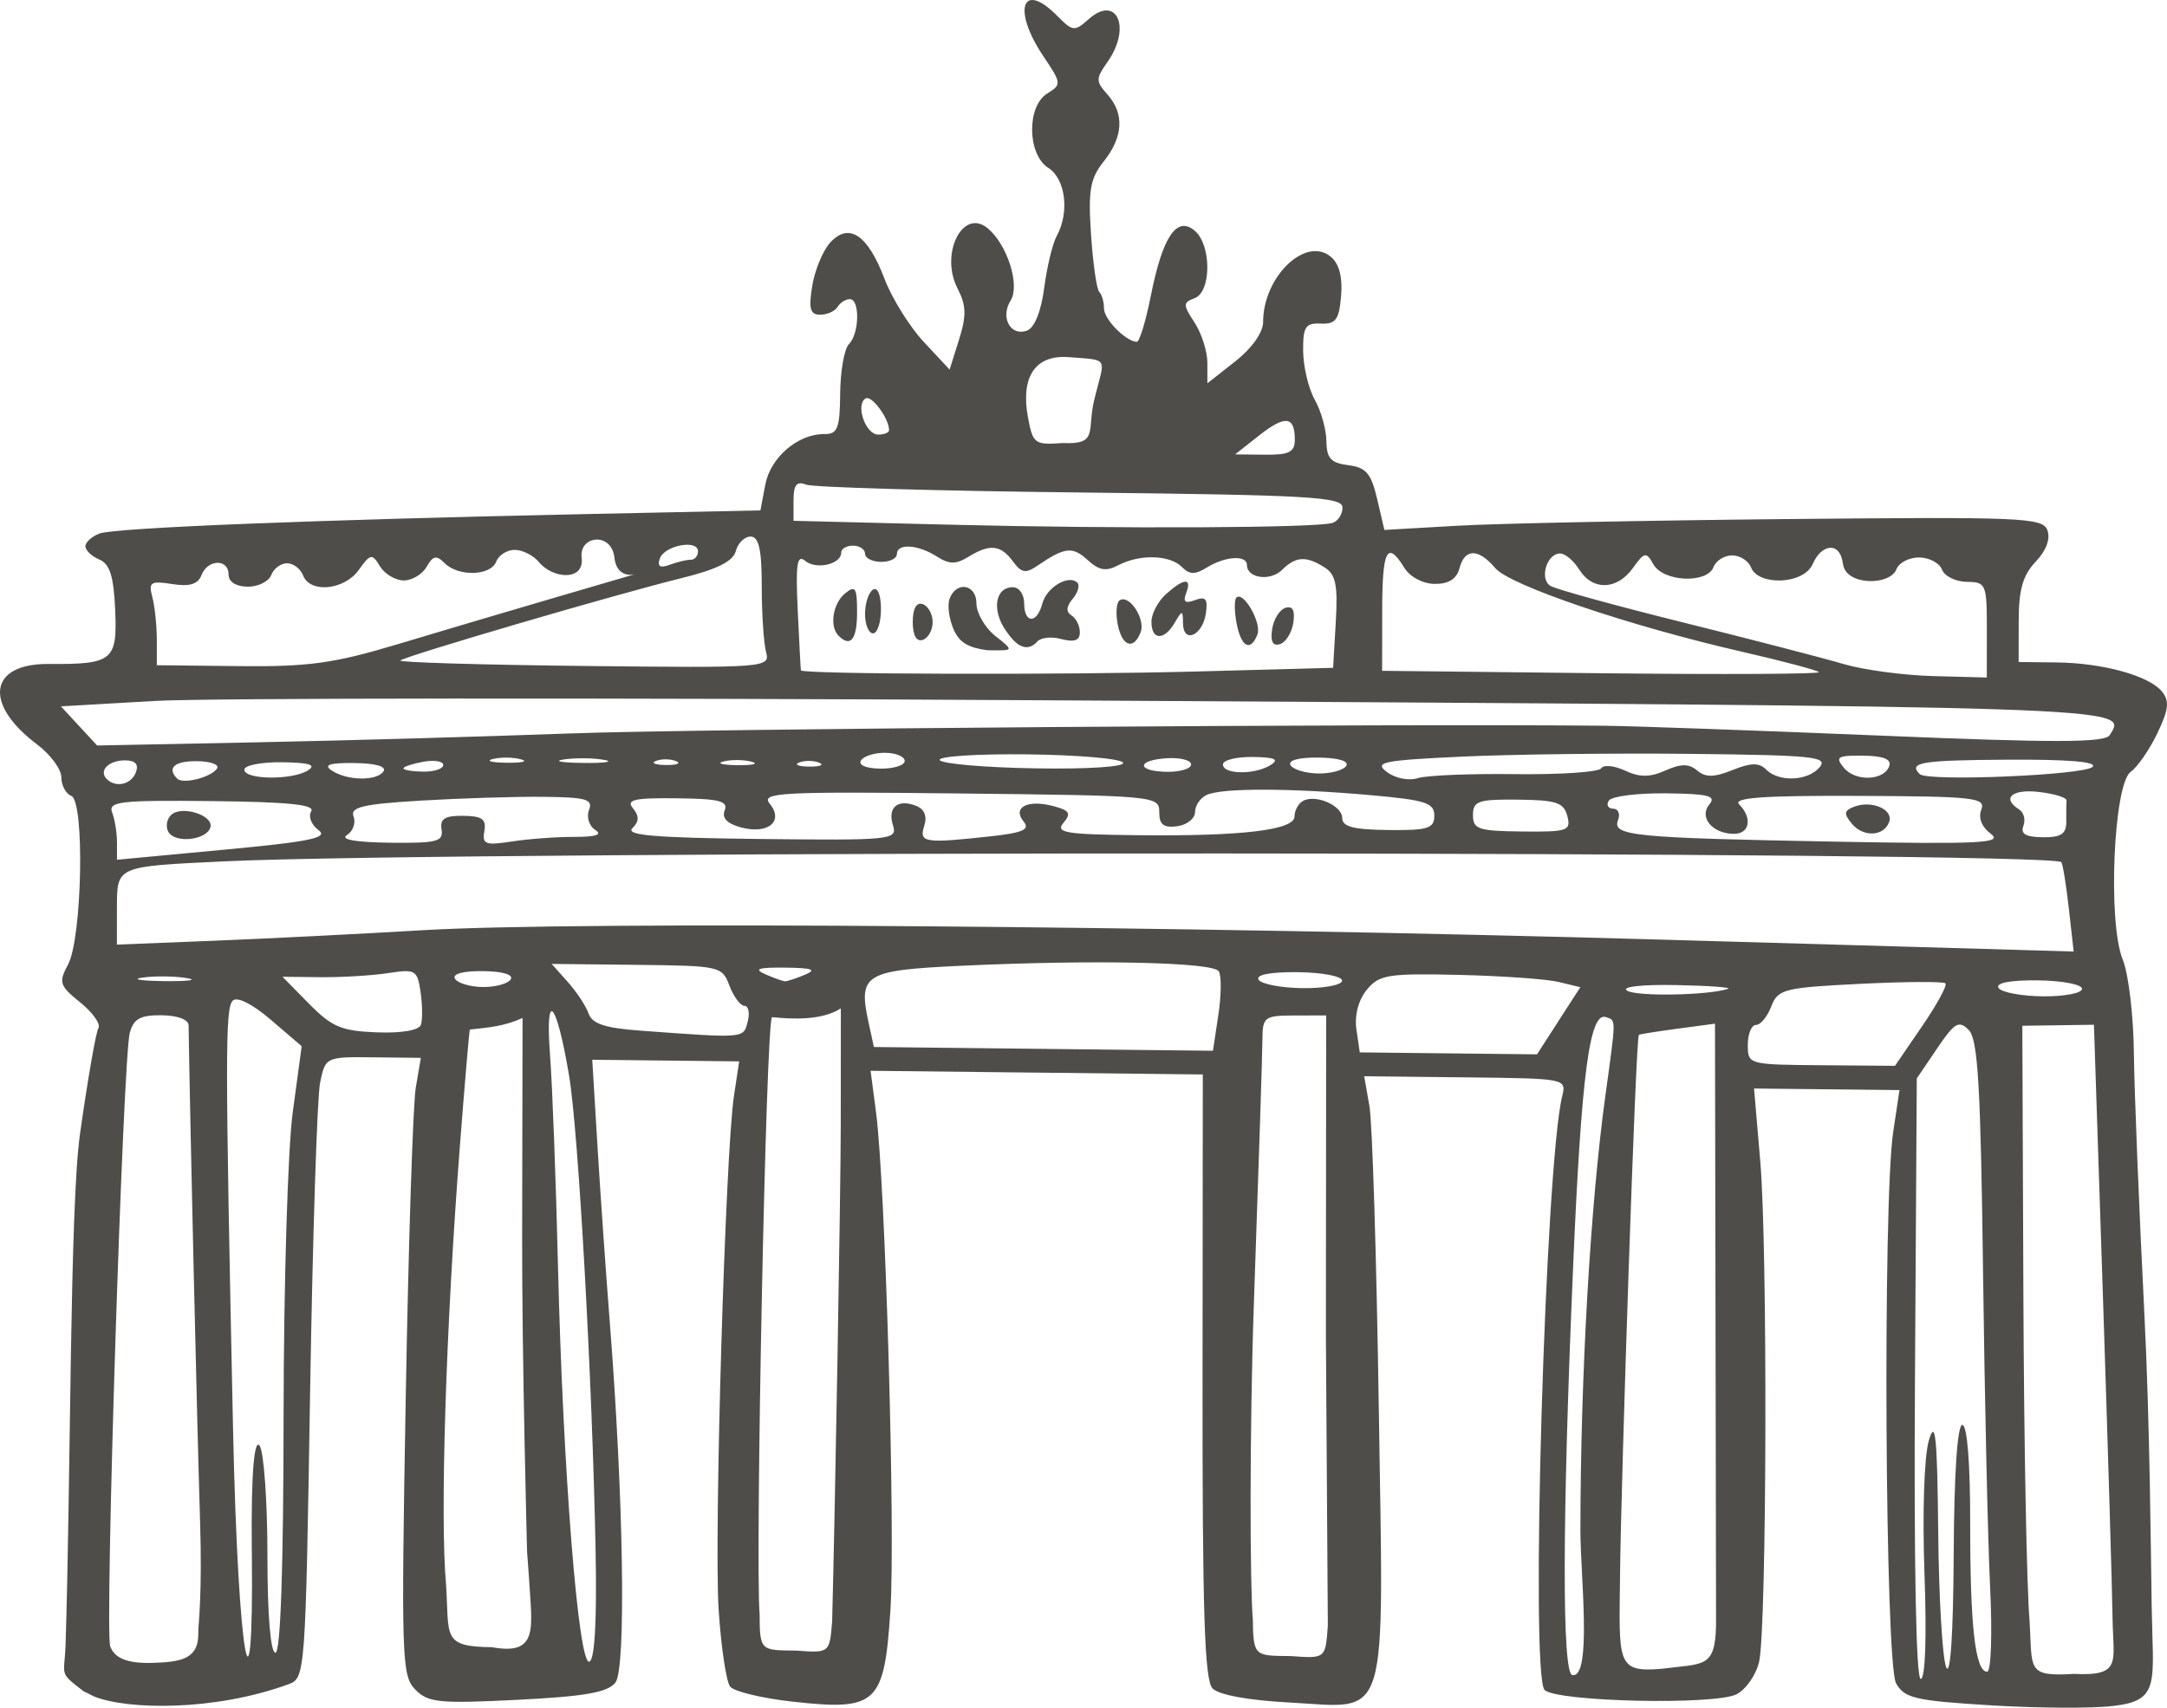 <?xml version="1.0" ?><svg xmlns="http://www.w3.org/2000/svg" width="418.882mm" height="330.187mm" viewBox="0 0 418.882 330.187">
    <path d="m 2811.726,3139.584 c 0,0 6.606,3.971 15.502,3.905 8.896,-0.065 21.963,-3.732 21.963,-3.732 0,0 2.652,-47.69 2.507,-58.886 -0.145,-11.196 3.353,-60.382 3.353,-60.382 l 25.166,0.118 c 0,0 -3.713,56.369 -4.725,69.149 -1.012,12.78 1.422,50.554 1.422,50.554 l 33.656,1.302 c 0,0 1.76,-45.954 0.627,-56.065 -1.133,-10.111 -5.039,-67.413 -5.039,-67.413 l 34.09,2.517 c 0,0 -3.689,75.549 -4.098,86.398 -0.41,10.849 2.628,33.349 2.628,33.349 l 22.329,0.553 -0.986,-118.907 73.168,1.418 -0.555,119.529 21.939,-1.714 -1.058,-117.885 44.842,0.754 -5.404,61.62 c -1.929,10.415 1.881,57.085 1.881,57.085 l 34.042,-0.369 0.274,-117.877 32.571,1.559 c 0,0 -0.29,21.288 -0.531,29.619 -0.241,8.332 1.481,88.086 1.481,88.086 l 42.769,-0.738 c 0,0 -2.637,-99.152 -3.143,-106.117 -0.506,-6.965 -0.53,-26.405 -2.146,-33.153 -1.615,-6.748 0.197,-29.474 -0.799,-33.703 -0.996,-4.23 9.017,-15.101 9.378,-17.64 0.362,-2.539 -27.063,-1.838 -27.063,-1.838 l -0.769,-29.746 -124.498,1.779 -0.737,-11.373 -44.433,-2.951 -0.723,-23.411 -21.409,-1.107 -1.446,25.19 -42.118,-0.108 -4.163,9.496 -123.542,5.151 1.591,26.427 -20.227,1.432 11.042,15.817 c 0,0 1.423,9.849 2.05,17.509 0.627,7.659 -1.688,22.5 -1.688,22.5 l 5.569,7.008 c 0,0 -5.051,78.055 -5.293,83.631 -0.241,5.576 0.752,41.66 0.752,41.66 z" fill="none" paint-order="markers stroke fill" transform="translate(96.259,42.411) translate(-2890.214,-2860.058)"/>
    <path d="m 2810.065,3144.626 c -4.892,-3.769 -3.632,-2.851 -3.433,-9.079 1.016,-31.745 0.789,-84.44 2.782,-98.611 1.477,-10.504 3.081,-19.732 3.564,-20.506 0.483,-0.774 -1.097,-3.006 -3.512,-4.959 -4.014,-3.246 -4.217,-3.872 -2.372,-7.293 2.747,-5.093 3.265,-31.608 0.638,-32.644 -1.057,-0.417 -1.921,-2.034 -1.919,-3.593 10e-4,-1.559 -2.109,-4.42 -4.689,-6.357 -10.418,-7.822 -9.309,-15.647 2.205,-15.557 12.403,0.093 13.313,-0.638 12.891,-10.395 -0.287,-6.572 -1.026,-8.941 -3.066,-9.801 -1.48,-0.623 -2.689,-1.773 -2.689,-2.556 0,-0.782 1.213,-1.89 2.693,-2.46 2.908,-1.121 41.267,-2.655 94.46,-3.777 l 33.325,-0.703 0.941,-4.981 c 0.995,-5.27 6.329,-9.834 11.425,-9.777 2.557,0.028 2.992,-1.096 3.05,-7.877 0.047,-4.35 0.799,-8.632 1.693,-9.515 2.015,-1.991 2.157,-8.674 0.186,-8.696 -0.796,-0.01 -1.876,0.671 -2.399,1.511 -0.523,0.84 -2.04,1.515 -3.37,1.501 -1.919,-0.021 -2.23,-1.173 -1.508,-5.59 0.5,-3.059 2.065,-6.826 3.478,-8.37 3.608,-3.943 7.249,-1.52 10.471,6.97 1.438,3.788 4.861,9.297 7.609,12.243 l 4.995,5.356 1.82,-5.796 c 1.46,-4.649 1.404,-6.604 -0.284,-9.881 -3.475,-6.747 1.028,-15.688 5.856,-11.626 3.786,3.186 6.253,11.012 4.4,13.956 -2.052,3.258 -0.01,6.988 3.176,5.801 1.446,-0.539 2.726,-3.726 3.317,-8.261 0.529,-4.061 1.619,-8.578 2.423,-10.037 2.497,-4.535 1.703,-11.033 -1.606,-13.137 -4.112,-2.615 -4.239,-11.947 -0.198,-14.425 2.76,-1.692 2.731,-1.963 -0.763,-7.156 -6.077,-9.033 -4.155,-14.732 2.647,-7.849 3.007,3.042 3.369,3.083 6.054,0.685 5.489,-4.903 8.367,1.611 3.656,8.275 -2.257,3.194 -2.258,3.714 -0.01,6.23 3.325,3.715 3.087,8.21 -0.688,12.961 -2.643,3.326 -3.034,5.566 -2.466,14.129 0.37,5.597 1.086,10.592 1.59,11.102 0.504,0.51 0.915,1.946 0.914,3.191 0,2.098 4.142,6.334 6.331,6.47 0.524,0.05 1.751,-3.968 2.725,-8.89 2.268,-11.448 5.007,-15.523 8.476,-12.604 3.269,2.751 3.261,11.841 -0.011,13.06 -2.274,0.847 -2.274,1.23 0,4.724 1.358,2.091 2.469,5.585 2.467,7.766 v 3.964 l 5.386,-4.235 c 3.225,-2.536 5.387,-5.594 5.389,-7.622 0.01,-8.774 8.243,-16.686 13.108,-12.593 1.595,1.342 2.275,3.95 1.968,7.558 -0.388,4.596 -1.04,5.482 -3.927,5.348 -2.976,-0.138 -3.453,0.61 -3.41,5.344 0.041,3.028 1.038,7.246 2.244,9.373 1.207,2.127 2.218,5.726 2.246,7.996 0.044,3.329 0.859,4.23 4.23,4.66 3.448,0.439 4.425,1.582 5.581,6.527 l 1.401,5.995 14.023,-0.808 c 7.713,-0.444 36.322,-1.026 63.576,-1.292 45.903,-0.448 49.627,-0.289 50.56,2.157 0.629,1.651 -0.221,3.934 -2.266,6.086 -2.47,2.599 -3.275,5.403 -3.28,11.419 l -0.01,7.974 7.305,0.081 c 8.98,0.099 17.876,2.56 20.386,5.615 1.506,1.832 1.334,3.442 -0.857,8.037 -1.507,3.161 -3.84,6.543 -5.185,7.516 -3.323,2.405 -4.449,29.19 -1.526,36.293 1.108,2.693 2.077,10.796 2.152,18.007 0.074,7.211 0.995,30.074 2.043,50.806 1.048,20.733 1.235,45.995 1.397,56.143 0.237,14.854 1.759,18.336 -7.43,19.346 -3.807,0.494 -14.393,0.445 -23.524,-0.108 -14.775,-0.897 -16.806,-1.366 -18.451,-4.255 -2.136,-3.751 -2.601,-93.052 -0.555,-106.645 l 1.213,-8.06 -14.057,-0.156 -14.057,-0.156 1.215,14.238 c 1.421,16.649 1.25,89.875 -0.225,96.55 -0.555,2.513 -2.511,5.359 -4.346,6.324 -4.107,2.16 -34.881,1.476 -37.136,-0.825 -2.805,-2.864 0.129,-101.363 3.399,-114.774 0.843,-3.442 0.795,-3.451 -18.713,-3.667 l -19.559,-0.216 1.019,5.778 c 0.56,3.178 1.373,29.366 1.806,58.196 0.939,62.477 2.256,58.147 -17.381,57.11 -7.744,-0.408 -13.521,-1.466 -14.736,-2.694 -1.568,-1.587 -1.987,-14.556 -1.948,-60.377 l 0.049,-58.356 -32.109,-0.356 -32.11,-0.355 1.05,7.979 c 1.813,13.773 3.764,81.369 2.781,96.368 -1.186,18.103 -2.589,19.421 -18.781,17.646 -5.968,-0.654 -11.459,-1.972 -12.203,-2.93 -0.744,-0.958 -1.74,-7.627 -2.212,-14.821 -0.922,-14.055 1.286,-88.321 2.955,-99.371 l 1.011,-6.69 -14.2,-0.157 -14.2,-0.157 1,16.542 c 0.55,9.098 1.625,24.507 2.391,34.241 2.658,33.828 3.18,66.911 1.098,69.623 -1.475,1.921 -5.842,2.695 -18.911,3.35 -15.213,0.763 -17.286,0.556 -19.787,-1.975 -2.63,-2.66 -2.738,-5.987 -1.841,-56.732 0.524,-29.648 1.395,-56.495 1.936,-59.661 l 0.984,-5.756 -9.221,-0.102 c -9.166,-0.102 -9.227,-0.058 -10.257,4.885 -0.57,2.743 -1.44,29.77 -1.935,60.062 -0.889,54.476 -0.935,55.089 -4.189,56.276 -14.412,5.259 -31.137,4.932 -37.529,2.374 z m 22.239,-12.103 c 0.017,-0.747 0.757,-6.878 0.33,-20.567 -0.592,-18.932 -1.962,-78.11 -2.223,-96.026 0,-1.153 -2.11,-1.946 -5.231,-1.98 -4.095,-0.045 -5.402,0.677 -6.138,3.392 -1.321,4.873 -4.873,115.774 -3.779,118.642 0.718,1.884 2.589,3.406 8.468,3.177 4.632,-0.181 8.432,-0.554 8.54,-5.189 z m 10.319,-15.735 c -0.145,-14.715 0.531,-21.149 1.53,-19.589 0.819,1.278 1.492,10.8 1.497,21.16 -0.01,11.518 0.605,18.844 1.546,18.855 0.991,0.011 1.552,-16.304 1.577,-45.87 0.021,-25.238 0.817,-51.629 1.769,-58.647 l 1.731,-12.76 -5.945,-5.096 c -3.545,-3.039 -6.519,-4.547 -7.366,-3.735 -1.499,1.435 -1.495,10.189 0.035,82.576 0.973,46.07 3.982,59.214 3.644,24.884 z m 66.467,0.993 c -0.63,-33.174 -3.314,-81.354 -5.137,-92.193 -2.449,-14.567 -4.658,-16.904 -3.671,-3.885 0.449,5.925 1.14,24.271 1.534,40.767 0.938,39.231 3.939,77.148 6.051,76.467 1.047,-0.337 1.476,-7.771 1.222,-21.156 z m 190.359,-4.3 c 0.025,-30.091 1.938,-63.052 4.846,-84.138 2.072,-15.026 2.068,-14.354 0.1,-15.033 -3.174,-1.094 -4.754,10.919 -6.361,48.376 -2.116,49.337 -2.14,78.463 -0.158,78.842 3.893,0.743 1.553,-19.709 1.572,-28.047 z m 66.51,8.425 c -0.422,-11.786 -0.068,-22.646 0.846,-25.748 1.266,-4.302 1.623,-0.794 1.806,17.704 0.12,12.688 0.821,24.46 1.547,26.159 0.813,1.903 1.369,-6.506 1.448,-21.896 0.079,-15.561 0.709,-24.981 1.667,-24.97 0.943,0.01 1.532,7.386 1.522,19.047 -0.017,19.962 0.974,28.651 3.271,28.676 0.771,0.01 1.022,-7.24 0.572,-16.524 -0.44,-9.097 -1.054,-36.518 -1.363,-60.935 -0.455,-35.849 -0.986,-44.823 -2.76,-46.618 -1.905,-1.928 -2.719,-1.453 -6.122,3.571 l -3.924,5.794 -0.35,58.046 c -0.218,35.822 0.209,58.052 1.111,58.062 0.886,0.01 1.172,-8.002 0.729,-20.367 z m 36.356,8.712 c -0.079,-5.628 -0.917,-33.767 -1.87,-62.532 l -1.732,-52.3 -6.921,0.098 -6.921,0.098 0.205,52.109 c 0.111,28.66 0.649,56.957 1.194,62.883 0.571,9.514 -0.689,10.874 8.588,10.326 9.342,0.451 7.571,-2.284 7.456,-10.683 z m -76.643,1.22 -0.209,-116.259 -7.208,0.965 c -3.965,0.531 -7.342,1.067 -7.506,1.191 -0.613,0.464 -3.456,86.621 -3.635,104.13 -0.176,17.269 -0.863,19.244 8.191,18.432 8.016,-1.044 10.187,-0.047 10.367,-8.46 z m -229.833,-14.165 c 0,0 -0.997,-37.598 -0.953,-60.873 l 0.08,-42.319 c -3.57,1.604 -6.488,1.831 -10.19,2.232 -0.109,0.112 -0.974,10.228 -1.921,22.481 -2.716,35.143 -3.872,71.959 -2.668,84.942 0.629,10.002 -0.874,11.897 8.895,12.005 9.169,1.68 7.656,-3.907 7.13,-13.359 z m 58.969,13.422 c 0.577,-21.698 1.655,-83.334 1.665,-95.802 l 0.019,-22.671 c -3.613,2.331 -9.208,2.115 -13.308,1.694 -1.181,0.856 -3.263,105.204 -2.392,115.479 0.01,7.152 0.301,6.922 7.03,6.996 6.515,0.479 6.504,0.472 6.987,-5.696 z m 95.444,-55.139 0.052,-61.969 -6.147,0.01 c -5.782,0.01 -6.148,0.281 -6.175,4.62 0,2.537 -0.753,25.364 -1.639,50.728 -0.886,25.363 -0.766,55.192 -0.219,61.331 0.088,7.348 0.428,7.101 7.336,7.178 6.72,0.491 6.71,0.498 7.166,-5.87 z m 115.227,-59.854 c 2.872,-4.197 4.915,-7.941 4.539,-8.322 -0.374,-0.379 -7.799,-0.335 -16.495,0.097 -14.749,0.735 -15.904,1.029 -17.185,4.377 -0.755,1.974 -2.083,3.581 -2.95,3.571 -0.867,-0.01 -1.577,1.712 -1.579,3.827 0,3.826 0.062,3.845 14.223,3.962 l 14.226,0.114 5.222,-7.63 z m -136.018,-2.192 c 0.574,-3.797 0.615,-7.603 0.09,-8.457 -1.087,-1.774 -23.972,-2.273 -49.57,-1.082 -19.019,0.885 -20.182,1.6 -18.102,11.127 l 1.002,4.59 32.768,0.363 32.769,0.363 1.042,-6.904 z m 65.782,1.099 4.19,-6.478 -4.184,-1.018 c -2.301,-0.56 -10.994,-1.175 -19.317,-1.367 -13.689,-0.317 -15.385,-0.039 -17.779,2.886 -1.627,1.989 -2.398,4.942 -2.001,7.667 l 0.646,4.431 17.127,0.19 17.127,0.19 4.19,-6.478 z m -219.925,0.791 c 0.328,-0.977 0.3,-3.821 -0.065,-6.32 -0.624,-4.284 -0.979,-4.495 -6.231,-3.684 -3.063,0.472 -8.92,0.83 -13.017,0.794 l -7.448,-0.082 5.137,5.221 c 4.412,4.485 6.257,5.264 13.082,5.527 4.839,0.184 8.179,-0.389 8.542,-1.472 z m 63.163,-0.592 c 0.444,-1.686 0.164,-3.074 -0.625,-3.082 -0.787,-0.01 -2.088,-1.753 -2.891,-3.877 -1.43,-3.786 -1.776,-3.864 -17.913,-4.042 l -16.454,-0.182 3.112,3.494 c 1.712,1.922 3.525,4.674 4.029,6.117 0.686,1.962 3.165,2.787 9.839,3.278 20.512,1.508 20.047,1.546 20.903,-1.706 z m -108.478,-8.453 c -2.325,-0.379 -6.132,-0.421 -8.458,-0.094 -2.326,0.327 -0.423,0.636 4.229,0.688 4.652,0.052 6.556,-0.215 4.23,-0.594 z m 62.67,0.257 c 0.576,-0.923 -1.551,-1.555 -5.381,-1.597 -3.831,-0.042 -5.958,0.542 -5.384,1.478 0.522,0.852 2.943,1.571 5.381,1.597 2.438,0.027 4.861,-0.638 5.384,-1.478 z m 235.301,1.835 c 0.846,-0.278 -3.652,-0.61 -9.996,-0.734 -6.69,-0.131 -10.688,0.321 -9.518,1.076 1.813,1.17 15.672,0.928 19.513,-0.342 z m -178.397,-2.743 c 2.321,-0.971 1.376,-1.306 -3.843,-1.364 -5.22,-0.058 -6.165,0.259 -3.846,1.279 1.691,0.746 3.421,1.359 3.844,1.364 0.423,0 2.154,-0.571 3.845,-1.279 z m 103.809,1.149 c 0,-0.846 -3.846,-1.58 -8.548,-1.632 -5.308,-0.059 -8.189,0.492 -7.6,1.453 0.522,0.852 4.369,1.586 8.548,1.633 4.179,0.046 7.599,-0.608 7.6,-1.454 z m 143.026,1.583 c 0,-0.846 -3.846,-1.58 -8.548,-1.632 -5.308,-0.059 -8.19,0.492 -7.6,1.453 0.522,0.852 4.369,1.586 8.548,1.632 4.179,0.046 7.599,-0.608 7.6,-1.454 z m -320.647,-11.336 c 29.713,-1.769 145.763,-0.874 240.256,1.851 l 78.774,2.272 -0.934,-8.33 c -0.514,-4.582 -1.17,-8.608 -1.458,-8.948 -1.818,-2.143 -310.349,-2.277 -355.074,-0.154 -21.087,1.001 -20.763,0.858 -20.77,9.147 l -0.01,6.951 18.84,-0.753 c 10.362,-0.415 28.529,-1.33 40.372,-2.035 z m -20.255,-19.36 c -1.374,-1.02 -2.004,-2.646 -1.402,-3.614 0.806,-1.293 -4.267,-1.818 -19.151,-1.983 -17.832,-0.197 -20.137,0.069 -19.317,2.218 0.512,1.344 0.93,3.945 0.928,5.782 v 3.339 l 20.721,-1.944 c 16.725,-1.569 20.239,-2.301 18.223,-3.799 z m -28.971,0.415 c -0.597,-0.975 -0.386,-2.464 0.472,-3.311 1.996,-1.972 8.377,0.049 7.596,2.424 -0.805,2.43 -6.723,3.081 -8.067,0.887 z m 52.77,-0.523 c -0.343,-2.07 0.624,-2.684 4.164,-2.645 3.679,0.041 4.511,0.64 4.109,2.957 -0.446,2.564 0.189,2.799 5.381,1.999 3.237,-0.499 8.655,-0.895 12.038,-0.88 4.167,0 5.46,-0.418 4.006,-1.355 -1.18,-0.761 -1.72,-2.486 -1.199,-3.834 0.807,-2.088 -0.492,-2.467 -8.765,-2.559 -5.342,-0.059 -15.987,0.268 -23.657,0.728 -11.327,0.678 -13.784,1.258 -13.087,3.086 0.472,1.238 -0.107,2.852 -1.29,3.586 -1.367,0.85 1.649,1.386 8.301,1.475 9.105,0.101 10.39,-0.208 9.998,-2.557 z m 87.252,-0.827 c -1.089,-3.452 0.938,-5.147 4.483,-3.747 1.609,0.635 2.165,2.004 1.57,3.867 -1.042,3.264 0,3.429 12.754,2.037 6.301,-0.687 7.727,-1.317 6.464,-2.854 -2.248,-2.737 0.719,-4.314 5.673,-3.015 3.204,0.839 3.563,1.413 2.028,3.243 -1.613,1.924 0.303,2.247 14.258,2.401 20.259,0.224 30.393,-0.985 30.395,-3.626 7e-4,-1.104 0.7,-2.431 1.554,-2.949 2.392,-1.451 7.675,0.803 7.673,3.273 -10e-4,1.658 2.199,2.227 8.896,2.301 7.663,0.085 8.898,-0.298 8.9,-2.774 0,-2.487 -1.657,-3.02 -12.355,-3.972 -15.437,-1.373 -28.566,-1.401 -31.583,-0.071 -1.269,0.56 -2.309,2.058 -2.31,3.326 0,1.269 -1.56,2.511 -3.463,2.76 -2.633,0.346 -3.46,-0.309 -3.458,-2.729 0,-3.134 -0.59,-3.189 -38.633,-3.61 -34.64,-0.383 -38.433,-0.181 -36.67,1.966 2.789,3.394 -0.271,5.98 -5.467,4.618 -2.749,-0.72 -3.813,-1.808 -3.234,-3.306 0.702,-1.817 -1.025,-2.254 -9.274,-2.345 -8.236,-0.091 -9.82,0.275 -8.449,1.943 1.233,1.5 1.2,2.537 -0.121,3.843 -1.387,1.371 4.389,1.857 24.746,2.083 25.467,0.282 26.517,0.171 25.623,-2.662 z m 212.235,1.673 c -1.769,-1.314 -2.475,-3.086 -1.86,-4.676 0.9,-2.331 -1.225,-2.569 -23.769,-2.668 -18.265,-0.08 -24.307,0.348 -23.038,1.632 2.62,2.651 2.05,5.742 -1.051,5.708 -4.153,-0.046 -6.769,-3.227 -4.692,-5.705 1.374,-1.639 -0.203,-2.038 -8.403,-2.129 -5.551,-0.062 -10.522,0.575 -11.046,1.416 -0.523,0.84 -0.145,1.536 0.841,1.547 0.986,0.011 1.41,1.012 0.941,2.226 -1.17,3.03 2.867,3.43 41.951,4.154 28.083,0.52 32.551,0.295 30.125,-1.505 z m -26.886,-1.974 c -1.607,-1.955 -1.513,-2.54 0.529,-3.3 3.356,-1.25 7.499,0.549 6.707,2.912 -0.961,2.867 -5.021,3.084 -7.236,0.388 z m -54.988,-1.462 c -0.683,-2.627 -2.095,-3.099 -9.52,-3.181 -7.694,-0.085 -8.719,0.265 -8.721,2.979 0,2.744 1.023,3.087 9.521,3.181 8.766,0.097 9.459,-0.139 8.721,-2.979 z m 96.443,1.067 c 0,-1.691 0,-3.537 0.047,-4.101 0,-0.565 -2.407,-1.303 -5.381,-1.641 -5.189,-0.59 -7.211,1.233 -3.769,3.399 0.903,0.568 1.27,1.998 0.815,3.175 -0.595,1.539 0.459,2.156 3.738,2.192 3.54,0.039 4.566,-0.64 4.568,-3.025 z m -373.151,-9.512 c 0.598,-1.547 -0.072,-2.308 -2.05,-2.329 -3.17,-0.035 -5.184,1.979 -3.592,3.59 1.745,1.766 4.731,1.099 5.642,-1.261 z m 15.707,-0.781 c 0.46,-0.739 -1.28,-1.366 -3.867,-1.395 -4.363,-0.048 -5.902,1.302 -3.85,3.378 1.131,1.145 6.652,-0.275 7.717,-1.983 z m 17.571,0.382 c 1.669,-1.059 0.285,-1.494 -4.997,-1.569 -4.018,-0.044 -7.306,0.588 -7.306,1.433 0,1.965 9.261,2.068 12.303,0.136 z m 14.61,0.162 c 0.579,-0.929 -1.643,-1.546 -5.675,-1.577 -4.846,-0.054 -6.007,0.356 -4.322,1.466 3.017,1.984 8.789,2.048 9.996,0.111 z m 11.535,-1.197 c 0,-0.729 -1.729,-1.013 -3.844,-0.632 -2.115,0.382 -3.846,0.958 -3.846,1.282 0,0.323 1.73,0.608 3.845,0.632 2.115,0.023 3.845,-0.553 3.846,-1.282 z m 207.228,1.768 c 8.667,0.096 16.132,-0.389 16.588,-1.121 0.457,-0.733 2.535,-0.537 4.619,0.435 2.837,1.324 4.798,1.32 7.807,-0.018 3.035,-1.349 4.54,-1.347 6.15,0.01 1.615,1.358 3.273,1.334 6.834,-0.103 3.531,-1.423 5.141,-1.452 6.461,-0.116 2.48,2.51 8.102,2.275 10.373,-0.432 1.691,-2.017 -1.226,-2.32 -24.801,-2.574 -14.695,-0.163 -34.601,0.078 -44.236,0.527 -15.446,0.719 -17.174,1.071 -14.613,2.98 1.652,1.231 4.232,1.741 5.982,1.182 1.692,-0.54 10.168,-0.888 18.835,-0.772 z m -192.233,-2.875 c -1.48,-0.404 -3.902,-0.431 -5.383,-0.06 -1.481,0.372 -0.271,0.7 2.691,0.733 2.96,0.033 4.172,-0.272 2.692,-0.673 z m 16.169,0.135 c -1.891,-0.387 -5.351,-0.434 -7.689,-0.129 -2.338,0.327 -0.791,0.644 3.438,0.702 4.23,0.047 6.142,-0.211 4.251,-0.595 z m 13.82,0.218 c -1.057,-0.439 -2.787,-0.458 -3.845,-0.043 -1.057,0.415 -0.192,0.773 1.922,0.797 2.115,0.024 2.98,-0.316 1.923,-0.754 z m 14.61,0.118 c -1.48,-0.404 -3.902,-0.431 -5.383,-0.06 -1.48,0.372 -0.271,0.7 2.691,0.733 2.961,0.033 4.172,-0.272 2.692,-0.673 z m 13.072,0.189 c -1.057,-0.439 -2.787,-0.458 -3.845,-0.043 -1.057,0.415 -0.192,0.773 1.922,0.797 2.115,0.023 2.98,-0.316 1.923,-0.754 z m 16.532,-0.336 c 0,-0.846 -1.687,-1.556 -3.752,-1.579 -2.065,-0.023 -4.182,0.645 -4.705,1.485 -0.555,0.891 1.008,1.549 3.752,1.579 2.587,0.029 4.705,-0.64 4.705,-1.486 z m 42.202,0.319 c -0.472,-0.77 -8.817,-1.488 -18.544,-1.595 -9.728,-0.108 -17.325,0.394 -16.883,1.114 0.441,0.72 8.786,1.439 18.544,1.595 10.204,0.165 17.377,-0.309 16.883,-1.114 z m 13.163,0.355 c 0,-0.812 -2.074,-1.354 -4.61,-1.204 -6.003,0.352 -6.007,2.562 0,2.629 2.538,0.028 4.614,-0.613 4.615,-1.424 z m 15.379,0.109 c 1.717,-1.09 0.831,-1.488 -3.459,-1.553 -3.172,-0.035 -5.768,0.604 -5.768,1.45 0,1.958 6.194,2.027 9.227,0.102 z m 14.61,0.162 c 0.576,-0.924 -1.551,-1.555 -5.381,-1.597 -3.831,-0.042 -5.958,0.542 -5.384,1.478 0.522,0.851 2.943,1.57 5.381,1.597 2.438,0.027 4.861,-0.638 5.384,-1.478 z m 104.971,0.01 c 0.433,-1.301 -1.193,-1.935 -5.064,-1.978 -4.971,-0.055 -5.447,0.245 -3.725,2.34 2.249,2.738 7.838,2.508 8.79,-0.361 z m 39.295,0.195 c 0.998,-0.985 -4.619,-1.464 -16.391,-1.396 -16.712,0.098 -19.28,0.517 -17.036,2.787 1.464,1.482 31.796,0.221 33.426,-1.391 z m -294.209,-6.472 c 24.393,-0.904 159.565,-1.909 199.931,-1.486 5.498,0.061 29.439,0.914 53.202,1.904 33.934,1.413 43.46,1.392 44.389,-0.099 3.474,-5.574 6.775,-5.466 -204.473,-6.721 -85.431,-0.507 -163.482,-0.452 -173.446,0.122 l -18.117,1.045 3.502,3.784 3.503,3.784 30.759,-0.612 c 16.917,-0.336 44.254,-1.111 60.749,-1.722 z m -33.648,-17.182 c 7.943,-2.389 21.577,-6.432 30.298,-8.985 l 15.856,-4.64 c -1.046,0.306 -3.621,0.39 -4.035,-3.22 -0.574,-5.011 -6.856,-4.189 -6.327,0.023 0.581,4.629 -5.602,4.116 -8.268,0.871 -1.052,-1.28 -3.138,-2.341 -4.636,-2.358 -1.498,-0.017 -3.122,1.004 -3.61,2.267 -1.077,2.787 -7.319,2.958 -9.998,0.273 -1.553,-1.557 -2.242,-1.411 -3.46,0.731 -0.837,1.471 -2.836,2.659 -4.444,2.642 -1.607,-0.018 -3.665,-1.251 -4.572,-2.741 -1.53,-2.513 -1.827,-2.461 -4.109,0.724 -2.799,3.905 -9.417,4.542 -10.755,1.034 -0.486,-1.274 -1.869,-2.327 -3.073,-2.341 -1.205,-0.013 -2.59,1.009 -3.078,2.273 -0.488,1.263 -2.543,2.278 -4.567,2.256 -2.246,-0.025 -3.68,-0.94 -3.678,-2.347 0,-3.087 -4.034,-2.999 -5.236,0.112 -0.681,1.763 -2.3,2.256 -5.663,1.725 -4.163,-0.657 -4.61,-0.369 -3.85,2.477 0.472,1.771 0.867,5.469 0.876,8.218 v 4.997 l 15.936,0.176 c 13.31,0.147 18.316,-0.539 30.378,-4.168 z m 71.44,1.451 c -0.453,-1.697 -0.831,-7.41 -0.837,-12.696 0.01,-7.147 -0.558,-9.617 -2.141,-9.634 -1.17,-0.013 -2.462,1.249 -2.872,2.805 -0.524,1.993 -3.644,3.543 -10.565,5.249 -12.778,3.15 -53.428,15.063 -54.282,15.908 -0.362,0.358 15.581,0.833 35.431,1.053 35.341,0.391 36.073,0.334 35.266,-2.685 z m 83.204,3.754 26.405,-0.709 0.516,-8.858 c 0.416,-7.111 0.01,-9.192 -2.152,-10.551 -3.586,-2.274 -5.574,-2.157 -8.25,0.487 -2.26,2.233 -6.768,1.605 -6.766,-0.943 0,-1.968 -4.142,-1.739 -7.673,0.426 -2.381,1.46 -3.415,1.449 -4.9,-0.054 -2.326,-2.354 -8.13,-2.524 -12.263,-0.358 -2.427,1.271 -3.734,1.048 -5.993,-1.021 -2.886,-2.646 -4.401,-2.473 -9.632,1.101 -2.317,1.583 -3.117,1.448 -4.783,-0.812 -2.365,-3.209 -4.454,-3.423 -8.604,-0.879 -2.433,1.491 -3.68,1.478 -6.11,-0.068 -3.677,-2.338 -7.709,-2.576 -7.71,-0.456 0,0.846 -1.385,1.522 -3.077,1.504 -1.691,-0.019 -3.075,-0.726 -3.074,-1.572 0,-0.846 -1.037,-1.549 -2.306,-1.563 -1.268,-0.014 -2.307,0.592 -2.308,1.347 0,2.257 -4.857,3.363 -6.968,1.587 -1.569,-1.32 -1.857,0.6 -1.436,9.568 0.291,6.171 0.564,11.393 0.611,11.605 0.17,0.767 50.685,0.914 76.472,0.22 z m -46.871,-7.947 c -0.957,-2.115 -1.338,-4.887 -0.846,-6.16 1.334,-3.453 5.179,-2.75 5.176,0.946 0,1.767 1.553,4.529 3.455,6.138 4.155,3.257 3.584,2.925 -1.294,2.924 -3.646,-0.488 -5.36,-1.433 -6.492,-3.848 z m 10.101,0.156 c -2.88,-3.996 -2.176,-8.539 1.317,-8.5 1.178,0.013 2.141,1.408 2.14,3.099 0,3.979 2.476,4.012 3.519,0.039 0.825,-3.134 5.116,-5.674 6.766,-4.004 0.507,0.512 0.099,1.916 -0.912,3.118 -1.25,1.491 -1.321,2.51 -0.221,3.201 0.887,0.558 1.611,2.025 1.61,3.26 0,1.6 -1.059,1.968 -3.678,1.282 -2.022,-0.53 -4.139,-0.22 -4.705,0.688 -2.719,2.664 -5.194,-1.306 -5.835,-2.182 z m -32.433,0.866 c -1.794,-1.816 -1.099,-6.234 1.289,-8.187 1.98,-1.62 2.308,-1.095 2.304,3.682 0,5.256 -1.276,6.85 -3.592,4.505 z m 14.356,-2.66 c 0,-2.597 0.708,-3.858 1.925,-3.438 1.057,0.365 1.921,1.931 1.92,3.481 0,1.55 -0.868,3.098 -1.925,3.439 -1.218,0.392 -1.922,-0.884 -1.919,-3.482 z m 39.602,0.394 c -0.408,-2.139 -0.219,-4.205 0.418,-4.592 1.875,-1.137 5.002,3.673 4.028,6.196 -1.369,3.544 -3.624,2.731 -4.447,-1.604 z m 22.999,-0.094 c -0.445,-2.331 -0.467,-4.579 -0.051,-4.996 1.353,-1.349 4.932,4.896 4.076,7.112 -1.325,3.431 -3.151,2.471 -4.027,-2.116 z m 6.859,1.137 c 0.285,-1.928 1.44,-3.799 2.57,-4.158 1.395,-0.444 1.887,0.47 1.535,2.852 -0.285,1.928 -1.44,3.799 -2.569,4.158 -1.395,0.444 -1.887,-0.47 -1.536,-2.852 z m -78.686,-2.994 c 0,-2.064 0.695,-4.174 1.542,-4.687 0.898,-0.544 1.537,1.027 1.535,3.771 0,2.587 -0.696,4.696 -1.542,4.687 -0.846,-0.01 -1.536,-1.706 -1.534,-3.771 z m 55.364,1.529 c 0,-1.56 1.269,-3.968 2.817,-5.351 3.508,-3.133 5.058,-3.204 3.889,-0.179 -0.654,1.692 -0.189,2.052 1.72,1.341 2.066,-0.77 2.505,-0.23 2.091,2.576 -0.631,4.29 -4.35,5.936 -4.413,1.954 -0.042,-2.651 -0.137,-2.66 -1.614,-0.144 -2.054,3.498 -4.493,3.392 -4.49,-0.198 z m 129.009,9.736 c -0.375,-0.379 -7.052,-2.15 -14.839,-3.936 -21.773,-4.993 -44.867,-12.818 -47.701,-16.163 -3.276,-3.865 -5.907,-3.858 -6.927,0.019 -0.544,2.069 -2.1,3.053 -4.783,3.023 -2.31,-0.026 -4.78,-1.341 -5.894,-3.141 -3.311,-5.343 -4.254,-3.483 -4.264,8.411 l -0.01,11.533 42.549,0.471 c 23.402,0.259 42.243,0.162 41.869,-0.217 z m 32.471,-8.187 c 0.01,-8.847 -0.153,-9.228 -3.885,-9.269 -2.141,-0.024 -4.291,-1.085 -4.776,-2.36 -0.486,-1.274 -2.465,-2.334 -4.399,-2.355 -1.933,-0.021 -3.915,0.995 -4.403,2.258 -1.257,3.254 -9.803,3.232 -10.346,-1.002 -0.583,-4.547 -4.224,-3.76 -5.806,-0.064 -1.782,4.163 -10.615,4.274 -11.956,0.756 -0.486,-1.274 -2.119,-2.33 -3.63,-2.347 -1.511,-0.017 -3.146,1.003 -3.634,2.267 -1.251,3.238 -9.677,2.866 -11.599,-0.512 -1.424,-2.503 -1.728,-2.448 -4.009,0.725 -3.057,4.252 -7.795,4.375 -10.338,0.269 -1.055,-1.703 -2.716,-3.106 -3.691,-3.116 -2.576,-0.028 -4.072,4.891 -1.903,6.256 1.015,0.639 12.628,3.84 25.806,7.113 13.178,3.274 27.074,6.876 30.88,8.006 3.806,1.13 11.591,2.178 17.3,2.329 l 10.381,0.276 z m -250.544,-13.537 c 0.776,0.01 1.413,-0.724 1.413,-1.629 0,-2.39 -6.548,-1.129 -7.396,1.423 -0.503,1.516 0.072,1.866 1.927,1.175 1.454,-0.541 3.279,-0.978 4.056,-0.969 z m 124.067,-7.13 c 1.058,-0.333 1.924,-1.665 1.925,-2.961 0,-2.067 -6.187,-2.423 -50.623,-2.915 -27.843,-0.308 -51.719,-0.991 -53.057,-1.52 -1.831,-0.723 -2.433,0.02 -2.435,3.016 v 3.976 l 30.373,0.755 c 32.735,0.811 70.708,0.634 73.82,-0.349 z m -7.291,-16.091 c 0,-4.569 -1.864,-4.784 -6.921,-0.797 l -4.616,3.639 5.767,0.064 c 4.686,0.052 5.768,-0.488 5.77,-2.913 z m -38.746,-7.824 c 2.007,-8.209 3.099,-7.511 -4.938,-8.128 -6.615,-0.507 -9.336,3.932 -7.888,11.695 0.94,5.042 1.287,5.297 6.673,4.91 7.056,0.309 4.646,-2.312 6.153,-8.477 z m -39.687,5.995 c 0,-2.28 -3.376,-6.849 -4.541,-6.142 -1.999,1.212 -0.01,6.962 2.413,6.988 1.17,0.013 2.128,-0.369 2.128,-0.846 z" transform="translate(96.259,42.411) translate(-2890.214,-2860.058)" fill="#4e4d49"/>
</svg>